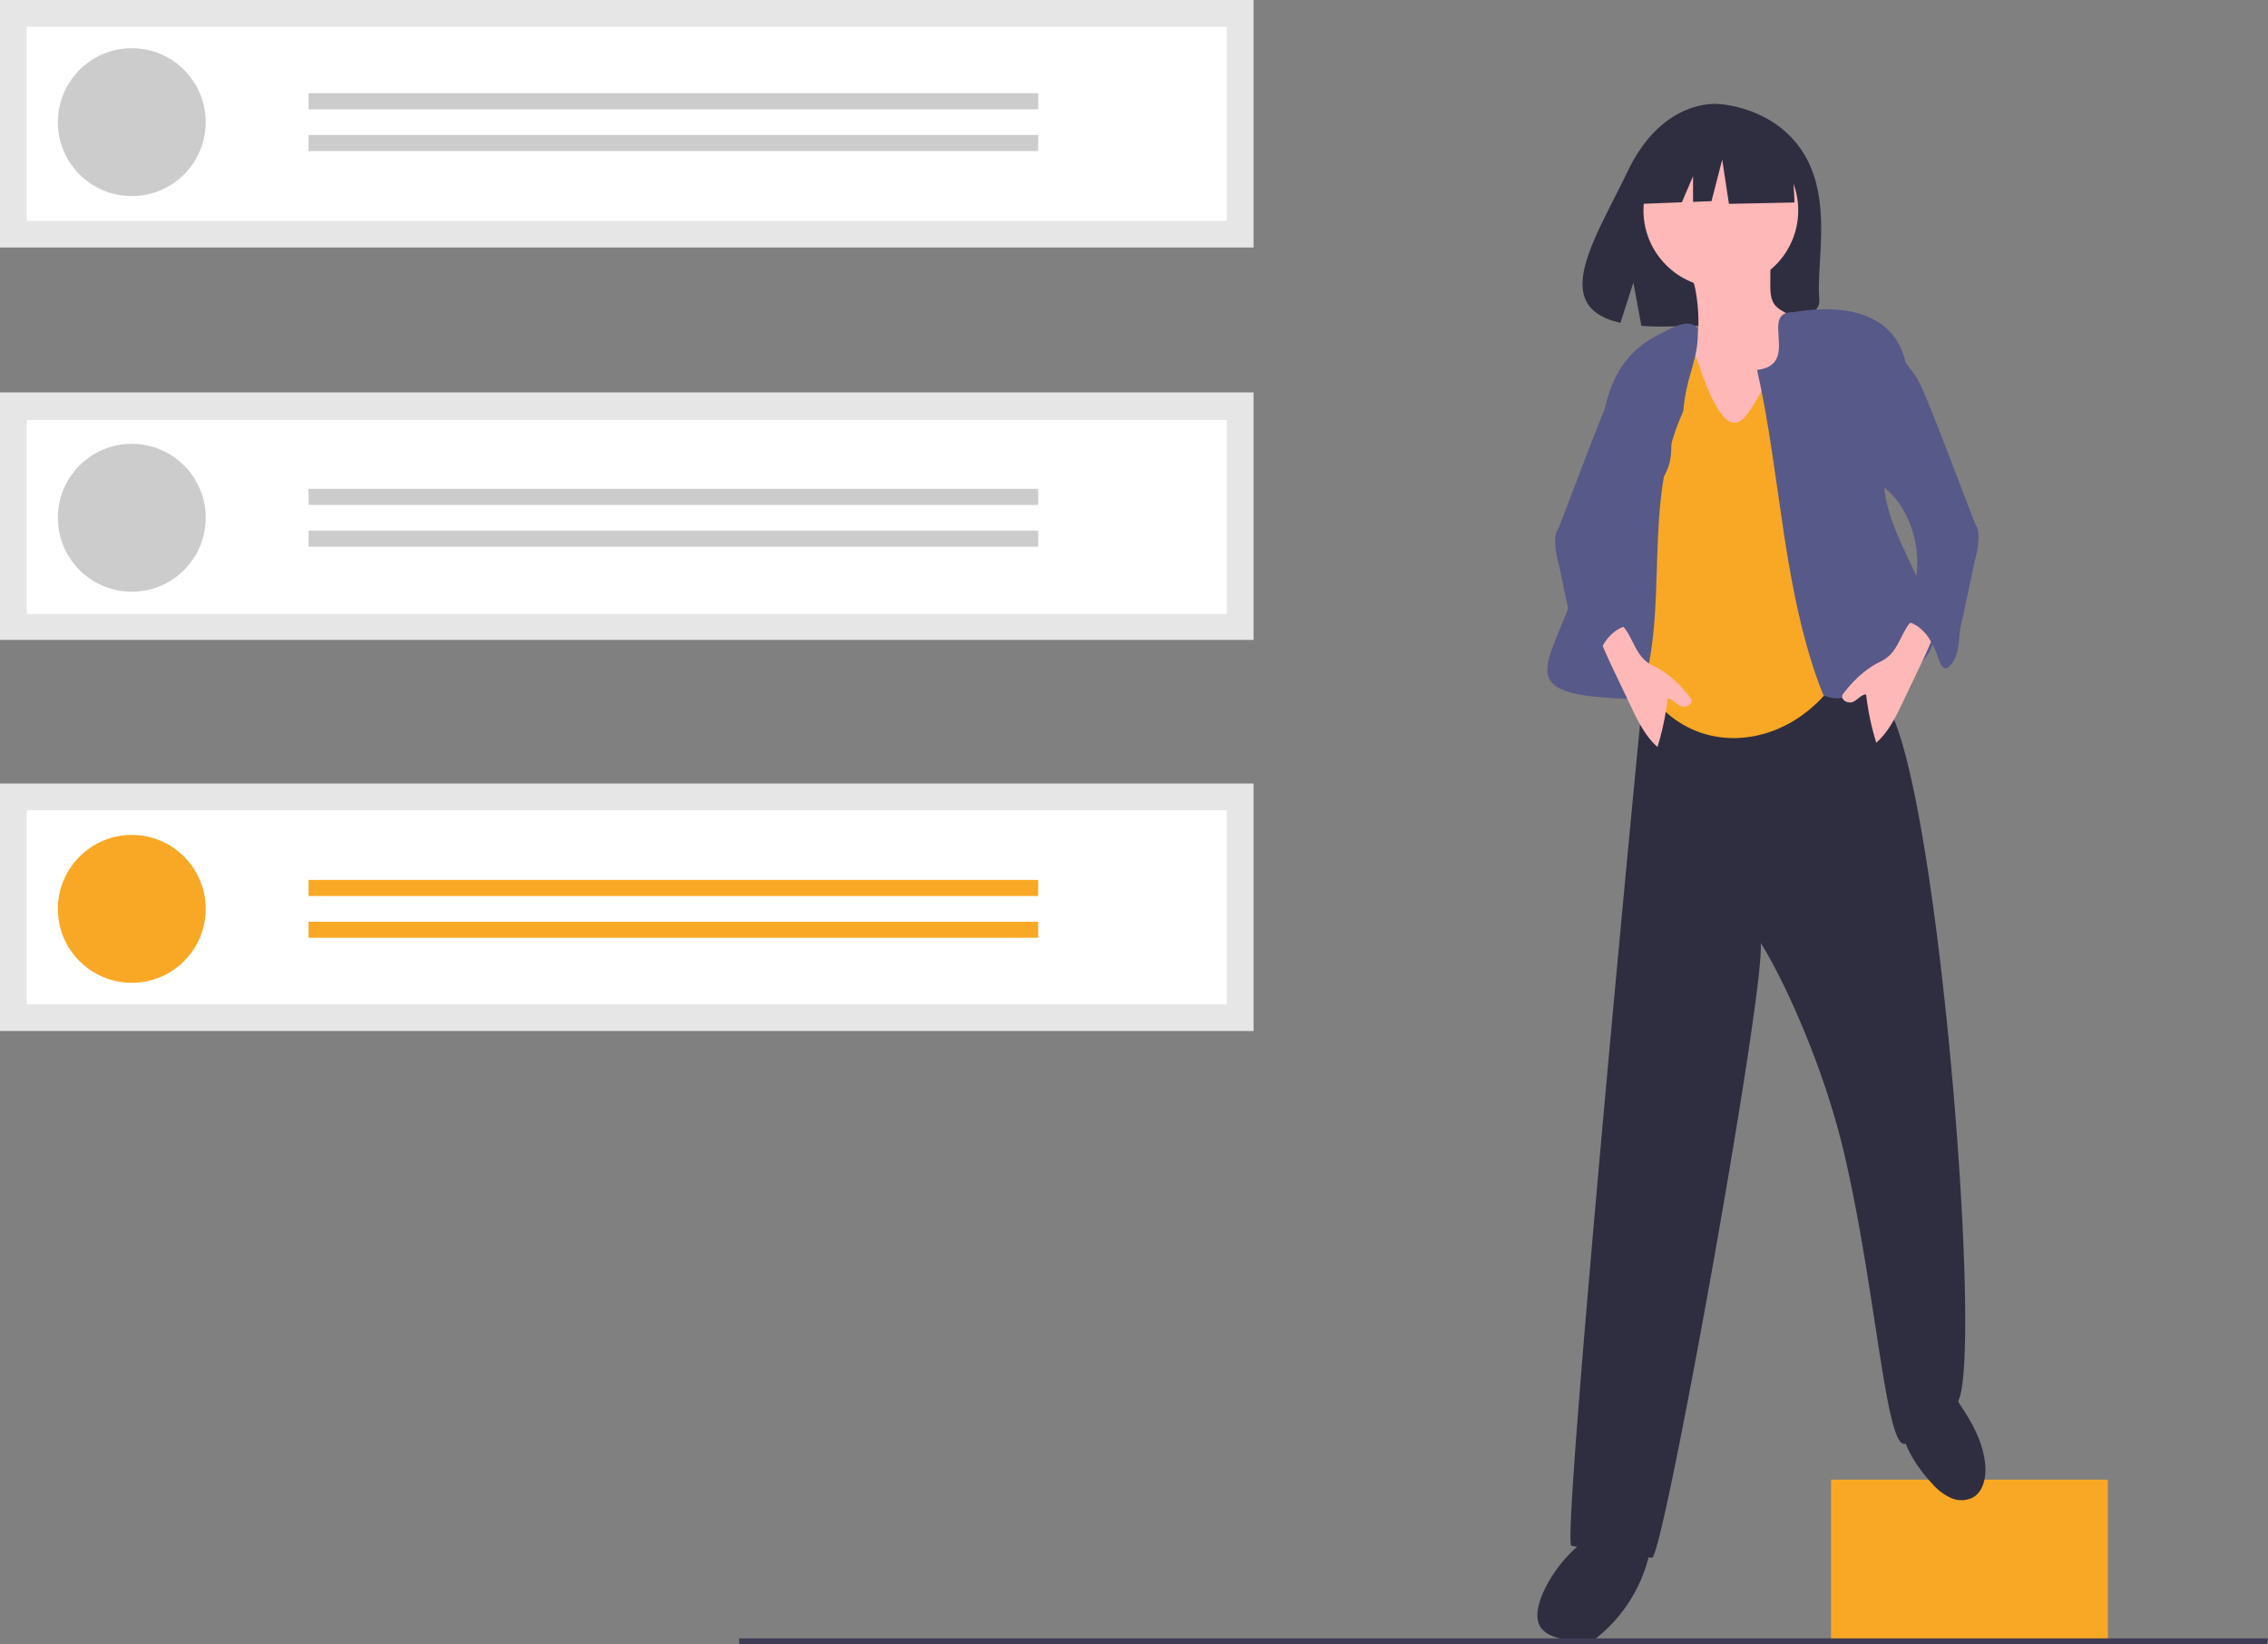 <?xml version="1.0" encoding="UTF-8" standalone="no"?>
<svg
   xmlns:dc="http://purl.org/dc/elements/1.1/"
   xmlns:cc="http://creativecommons.org/ns#"
   xmlns:rdf="http://www.w3.org/1999/02/22-rdf-syntax-ns#"
   xmlns:svg="http://www.w3.org/2000/svg"
   xmlns="http://www.w3.org/2000/svg"
   xmlns:sodipodi="http://sodipodi.sourceforge.net/DTD/sodipodi-0.dtd"
   xmlns:inkscape="http://www.inkscape.org/namespaces/inkscape"
   inkscape:version="1.0 (6e3e5246a0, 2020-05-07)"
   sodipodi:docname="suggest_bottom.svg"
   version="1.1"
   viewBox="0 0 852.182 617.73"
   height="617.73"
   width="852.182"
   data-name="Layer 1"
   id="add4e892-dc7d-463c-9a79-cd157cb9a3cb">
  <rect x="0" y="0" width="852.182" height="617.73" fill="#808080" stroke="none"/>
  <defs
     id="defs3761" />
  <sodipodi:namedview
     inkscape:current-layer="add4e892-dc7d-463c-9a79-cd157cb9a3cb"
     inkscape:window-maximized="1"
     inkscape:window-y="27"
     inkscape:window-x="0"
     inkscape:cy="308.86484"
     inkscape:cx="288.15854"
     inkscape:zoom="1.3484863"
     showgrid="false"
     id="namedview3759"
     inkscape:window-height="1016"
     inkscape:window-width="1920"
     inkscape:pageshadow="2"
     inkscape:pageopacity="0"
     guidetolerance="10"
     gridtolerance="10"
     objecttolerance="10"
     borderopacity="1"
     bordercolor="#666666"
     pagecolor="#ffffff" />
  <rect
     id="rect3696"
     fill="#f9a826"
     height="60"
     width="104"
     y="555.912"
     x="688.013" />
  <path
     id="path3698"
     fill="#2f2e41"
     transform="translate(-173.909 -141.135)"
     d="M752.362,743.166c-.933,3.175-1.366,6.878.572,9.561a9.656,9.656,0,0,0,4.086,2.993,29.112,29.112,0,0,0,12.985,1.905,6.132,6.132,0,0,0,4.593-1.764,56.586,56.586,0,0,0,19.575-33.393,3.166,3.166,0,0,0-.104-2.049,3.247,3.247,0,0,0-1.364-1.156,30.653,30.653,0,0,0-7.311-3.338C771.317,712.29,755.85,731.297,752.362,743.166Z" />
  <path
     id="path3700"
     fill="#2f2e41"
     transform="translate(-173.909 -141.135)"
     d="M900.004,698.668a20.732,20.732,0,0,0,6.844,5.212,9.608,9.608,0,0,0,8.364-.142c3.873-2.205,4.97-7.328,4.661-11.774-.572-8.223-4.5-15.633-9.014-22.351-1.428-2.125-4.59-8.451-7.365-8.529-1.318-.037-6.248,4.742-7.587,5.652-4.894,3.323-8.283,5.701-7.265,12.08C889.778,685.93,895.216,693.545,900.004,698.668Z" />
  <path
     id="path3702"
     fill="#2f2e41"
     transform="translate(-173.909 -141.135)"
     d="M857.099,358.558c-20.833-1.615-40.732-1.017-61.602-2.088-1.753-.09-.908,19.986-2.725,30.888-.934,5.603-32.348,333.837-28.449,334.502a259.062,259.062,0,0,0,30.331,4.492c4.134.364,42.663-213.506,40.817-230.887,5.045,7.399,22.812,41.559,31.796,80.854,11.854,51.846,15.343,110.489,22.712,107.199a44.138,44.138,0,0,1,18.611-14.72c12.178-4.53-7.558-253.924-28.41-265.389-.257-7.299-.524-14.778-3.275-21.544C873.023,372.322,865.368,364.702,857.099,358.558Z" />
  <polygon
     id="polygon3704"
     fill="#3f3d56"
     points="851.787 617.73 277.706 617.73 277.706 615.548 852.182 615.548 851.787 617.73" />
  <rect
     id="rect3706"
     fill="#e6e6e6"
     height="92.995"
     width="471.013"
     y="294.368" />
  <rect
     id="rect3708"
     fill="#e6e6e6"
     height="92.995"
     width="471.013"
     y="147.426" />
  <rect
     width="471.013"
     id="rect3710"
     fill="#e6e6e6"
     height="92.995" />
  <path
     id="path3712"
     fill="#fff"
     transform="translate(-173.909 -141.135)"
     d="M183.95,224.089H634.881V151.176H183.95Z" />
  <path
     id="path3714"
     fill="#fff"
     transform="translate(-173.909 -141.135)"
     d="M183.95,371.839H634.881v-72.912H183.95Z" />
  <path
     id="path3716"
     fill="#fff"
     transform="translate(-173.909 -141.135)"
     d="M183.95,518.457H634.881V445.545H183.95Z" />
  <circle
     style="fill:#cccccc;fill-opacity:1"
     id="circle3718"
     fill="#f9a826"
     r="27.778"
     cy="45.894"
     cx="49.517" />
  <rect
     style="fill:#cccccc;fill-opacity:1"
     width="274.154"
     id="rect3720"
     fill="#f9a826"
     height="6.039"
     y="35.024"
     x="115.942" />
  <rect
     style="fill:#cccccc;fill-opacity:1"
     width="274.154"
     id="rect3722"
     fill="#f9a826"
     height="6.039"
     y="50.724"
     x="115.942" />
  <circle
     style="fill:#cccccc;fill-opacity:1"
     id="circle3724"
     fill="#ccc"
     r="27.778"
     cy="194.527"
     cx="49.517" />
  <rect
     style="fill:#cccccc;fill-opacity:1"
     id="rect3726"
     fill="#ccc"
     height="6.039"
     width="274.154"
     y="183.658"
     x="115.942" />
  <rect
     style="fill:#cccccc;fill-opacity:1"
     id="rect3728"
     fill="#ccc"
     height="6.039"
     width="274.154"
     y="199.358"
     x="115.942" />
  <circle
     style="fill:#f9a826;fill-opacity:1"
     id="circle3730"
     fill="#ccc"
     r="27.778"
     cy="341.47"
     cx="49.517" />
  <rect
     style="fill:#f9a826;fill-opacity:1"
     id="rect3732"
     fill="#ccc"
     height="6.039"
     width="274.154"
     y="330.6"
     x="115.942" />
  <rect
     style="fill:#f9a826;fill-opacity:1"
     id="rect3734"
     fill="#ccc"
     height="6.039"
     width="274.154"
     y="346.301"
     x="115.942" />
  <path
     id="path3736"
     fill="#2f2e41"
     transform="translate(-173.909 -141.135)"
     d="M851.966,199.351c-10.813-18.27-32.204-19.121-32.204-19.121s-20.845-2.666-34.217,25.16c-12.464,25.935-29.665,50.976-2.769,57.048l4.858-15.121L790.642,263.563a105.236,105.236,0,0,0,11.508.197c28.803-.93,56.234.272,55.351-10.064C856.327,239.955,862.369,216.93,851.966,199.351Z" />
  <path
     id="path3738"
     fill="#ffb8b8"
     transform="translate(-173.909 -141.135)"
     d="M812.077,261.598c.052,2.056.037,4.225-.985,6.011-2.026,3.539-6.971,4.069-9.946,6.859-3.128,2.934-3.482,7.695-3.631,11.98-.156,4.481-.288,9.109,1.347,13.284a32.293,32.293,0,0,0,3.773,6.482q2.724,3.927,5.499,7.819a33.759,33.759,0,0,0,3.293,4.132c3.313,3.374,7.857,5.242,12.394,6.575,2.931.861,6.096,1.532,9.005.596a17.24,17.24,0,0,0,5.237-3.22,28.061,28.061,0,0,0,5.927-5.745c2.442-3.543,3.118-7.978,3.625-12.251a264.363,264.363,0,0,0,1.743-38.084,9.334,9.334,0,0,0-.727-4.046c-1.506-2.941-5.541-3.569-7.666-6.099-1.817-2.163-1.892-5.25-1.876-8.075l.039-7.192a3.013,3.013,0,0,0-.35-1.752,2.969,2.969,0,0,0-2.063-.963,69.55,69.55,0,0,0-13.531-.905c-3.672.112-10.718-.195-13.893,1.85-2.882,1.856.726,6.984,1.394,9.864A64.262,64.262,0,0,1,812.077,261.598Z" />
  <circle
     id="circle3740"
     fill="#ffb8b8"
     r="29.071"
     cy="79.041"
     cx="646.597" />
  <path
     id="path3742"
     fill="#f9a826"
     transform="translate(-173.909 -141.135)"
     d="M813.922,283.047c-15.004-47.548-22.909,19.237-32.369,37.472.088,12.573.429,47.347,3.369,60.528,11.423,51.202,67.99,47.182,85,4,9.061-23.003-11.04-80.012-10.359-106.612C834.653,253.194,833.116,333.272,813.922,283.047Z" />
  <path
     id="path3744"
     fill="#575a88"
     transform="translate(-173.909 -141.135)"
     d="M797.452,266.738c-32.511,15.802-17.001,58.255-28.785,86.039-9.412,38.119-33.348,50.105,21.38,50.993,11.792-34.842.274-72.689,16.352-108.167,1.107-13.895,5.873-19.121,5.451-30.888C808.697,259.831,800.53,265.225,797.452,266.738Z" />
  <polygon
     id="polygon3746"
     fill="#2f2e41"
     points="673.276 56.455 652.142 45.384 622.957 49.913 616.919 76.583 631.95 76.004 636.149 66.206 636.149 75.842 643.084 75.576 647.111 59.977 649.626 76.583 674.283 76.079 673.276 56.455" />
  <path
     id="path3748"
     fill="#575a88"
     transform="translate(-173.909 -141.135)"
     d="M834.113,280.12c16.733-1.953.419-22.049,13.701-21.707,39.771-6.689,51.669,17.944,36.544,52.324-13.865,27.538,35.18,66.222,7.781,81.63-9.724,3.569-23.647,14.797-33.151,9.909C843.732,363.928,843.18,320.113,834.113,280.12Z" />
  <path
     id="path3750"
     fill="#ffb8b8"
     transform="translate(-173.909 -141.135)"
     d="M880.688,389.595c-5.826,2.786-10.435,7.217-14.335,12.365-.826,1.09.282,3.122,2.756,3.089,2.302-.031,3.677-2.983,5.98-3.014a99.973,99.973,0,0,0,3.806,18.145c4.593-4.033,7.343-9.711,9.974-15.228l5.201-10.905c1.91-4.004,3.82-8.009,5.541-12.097a8.728,8.728,0,0,0,.853-3.049c.227-7.035-6.71-7.078-9.701-2.675C887.49,381.042,886.471,386.829,880.688,389.595Z" />
  <path
     id="path3752"
     fill="#575a88"
     transform="translate(-173.909 -141.135)"
     d="M881.884,268.643c4.447,4.621,8.926,9.281,12.378,14.686s21.31,54.014,22.034,55.045c2.578,3.805-.433,13.64-.585,14.204-.298,1.766-4.024,19.403-4.957,23.298-.653,2.725-.645,5.563-1.072,8.333s-1.389,5.618-3.523,7.435a2.207,2.207,0,0,1-.97.543c-1.183.231-1.989-1.138-2.404-2.27-1.29-3.526-2.592-7.12-4.866-10.106s-5.721-5.326-9.475-5.315a5.055,5.055,0,0,1,.368-4.613c.752-1.419,1.855-2.621,2.685-3.996a18.389,18.389,0,0,0,2.112-6.036,39.606,39.606,0,0,0-5.229-28.25,27.052,27.052,0,0,0-4.364-5.455c-1.833-1.718-3.978-3.099-5.67-4.955a19.373,19.373,0,0,1-4.512-10.947,57.721,57.721,0,0,1,.318-12.01c.761-7.901,1.739-15.813,2.868-23.67a8.828,8.828,0,0,1,.783-2.956C878.689,269.954,880.187,269.44,881.884,268.643Z" />
  <path
     id="path3754"
     fill="#ffb8b8"
     transform="translate(-173.909 -141.135)"
     d="M784.824,377.805c-2.991-4.403-9.928-4.36-9.701,2.675a8.728,8.728,0,0,0,.853,3.049c1.721,4.088,3.632,8.094,5.541,12.097l5.201,10.905c2.631,5.517,5.381,11.194,9.974,15.228a99.973,99.973,0,0,0,3.806-18.145c2.302.031,3.677,2.983,5.98,3.014,2.474.033,3.582-1.999,2.756-3.089-3.9-5.148-8.509-9.579-14.335-12.365C789.115,388.408,788.096,382.62,784.824,377.805Z" />
  <path
     id="path3756"
     fill="#575a88"
     transform="translate(-173.909 -141.135)"
     d="M797.784,273.186a8.828,8.828,0,0,1,.783,2.956c1.129,7.857,2.107,15.769,2.868,23.67a57.72,57.72,0,0,1,.318,12.01,19.373,19.373,0,0,1-4.512,10.947c-1.692,1.857-3.837,3.238-5.67,4.955a27.052,27.052,0,0,0-4.364,5.455,39.606,39.606,0,0,0-5.229,28.25,18.389,18.389,0,0,0,2.112,6.036c.83,1.375,1.932,2.577,2.685,3.996a5.055,5.055,0,0,1,.368,4.613c-3.754-.011-7.201,2.328-9.475,5.315s-3.576,6.581-4.866,10.106c-.414,1.132-1.22,2.501-2.404,2.27a2.207,2.207,0,0,1-.97-.543c-2.133-1.817-3.095-4.666-3.523-7.435s-.419-5.607-1.072-8.333c-.933-3.895-4.659-21.531-4.957-23.298-.152-.563-3.164-10.399-.585-14.204.724-1.031,18.581-49.64,22.034-55.045s7.931-10.065,12.378-14.686C795.399,271.019,796.898,271.533,797.784,273.186Z" />
</svg>
